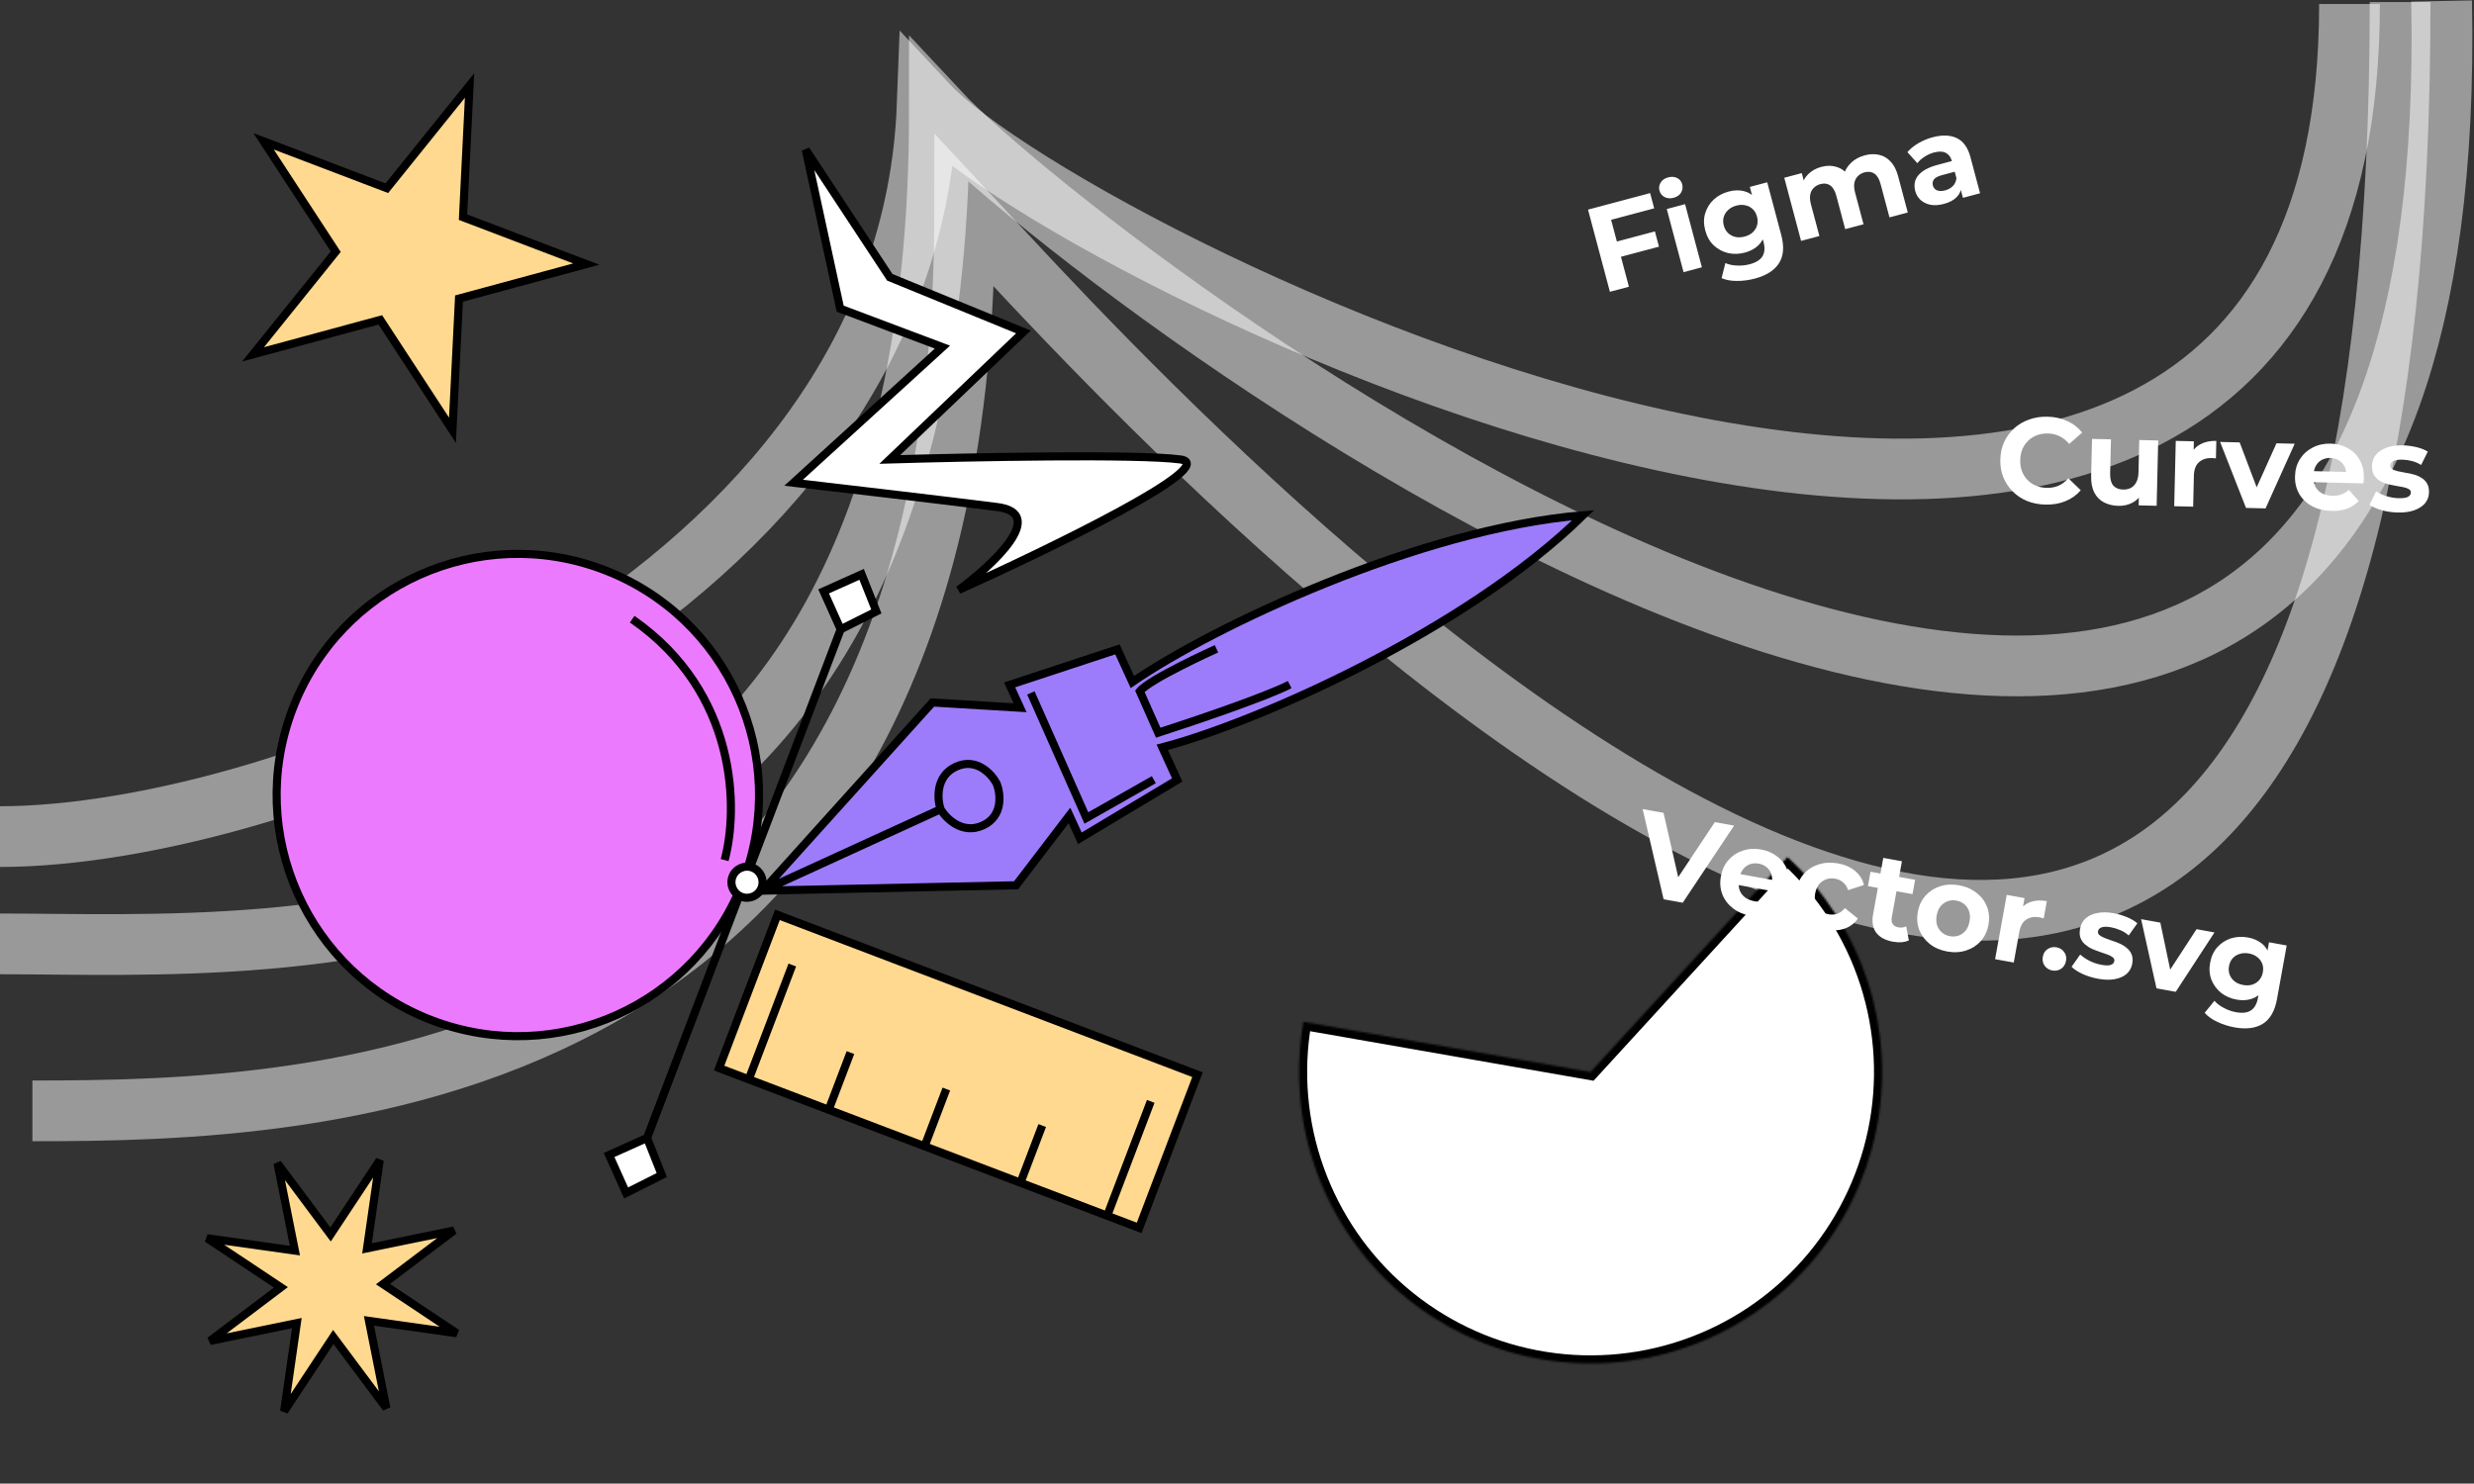 <svg width="1222" height="733" viewBox="0 0 1222 733" fill="none" xmlns="http://www.w3.org/2000/svg">
<rect x="0" y="0" width="1222" height="733" fill="#333333" stroke="none"/>
<path d="M0 413.341C140 413.341 448.8 296.532 458 51.668C531.833 130.797 1160.5 440.5 1160.5 2" stroke="white" stroke-opacity="0.5" stroke-width="30"/>
<path d="M0 466.341C140 466.341 464 493.5 464 55.5C537.833 134.629 1219 661 1206 0.5" stroke="white" stroke-opacity="0.5" stroke-width="30"/>
<path d="M16 548.841C156 548.841 476.5 542 476.5 104C550.333 183.129 1185.5 900.5 1185.5 1" stroke="white" stroke-opacity="0.5" stroke-width="30"/>
<path d="M460.55 347.073L503.866 349.676L498.699 338.388L551.941 320.844L559.322 336.97C598.621 309.88 700.832 261.274 782.002 254.547C723.861 311.586 620.272 357.182 574.085 369.221L581.466 385.347L533.391 414.179L528.224 402.891L501.885 437.377L376.735 440.051L460.55 347.073Z" fill="#9D7CFB"/>
<path d="M376.735 440.051L460.55 347.073L503.866 349.676L498.699 338.388L551.941 320.844L559.322 336.97C598.621 309.88 700.831 261.274 782.002 254.547C723.861 311.586 620.272 357.182 574.085 369.221L581.466 385.347L533.391 414.179L528.224 402.891L501.885 437.377L376.735 440.051ZM376.735 440.051L464.595 399.834M464.595 399.834C462.908 394.755 462.068 383.437 472.2 378.799C482.331 374.162 489.821 382.436 492.299 387.153C494.25 392.111 495.618 403.188 485.486 407.825C475.354 412.463 467.337 404.43 464.595 399.834Z" stroke="black" stroke-width="4"/>
<circle cx="255.785" cy="392.8" r="119.116" transform="rotate(110.836 255.785 392.8)" fill="#EC7AFF" stroke="black" stroke-width="4"/>
<path d="M415.237 310.936L367.417 436.582L319.597 562.228L326.879 580.551L309.258 589.395L300.844 570.642L319.597 562.228L367.417 436.582L415.237 310.936L406.823 292.183L425.576 283.77L432.858 302.092L415.237 310.936Z" fill="white"/>
<path d="M415.237 310.936C415.237 310.936 386.092 387.515 367.417 436.582C348.742 485.65 319.597 562.228 319.597 562.228M415.237 310.936L432.858 302.092L425.576 283.77L406.823 292.183L415.237 310.936ZM319.597 562.228L326.879 580.551L309.258 589.395L300.844 570.642L319.597 562.228Z" stroke="black" stroke-width="4"/>
<circle cx="368.98" cy="435.881" r="7.689" transform="rotate(110.836 368.98 435.881)" fill="white" stroke="black" stroke-width="4"/>
<path d="M231.927 42.242L228.776 105.851L228.704 107.303L230.062 107.819L289.584 130.473L228.114 147.132L226.712 147.512L226.64 148.963L223.489 212.572L188.65 159.259L187.855 158.043L186.452 158.423L124.983 175.082L164.921 125.474L165.832 124.342L165.037 123.125L130.198 69.812L189.72 92.466L191.078 92.983L191.989 91.851L231.927 42.242Z" fill="#FFD98F" stroke="black" stroke-width="4"/>
<path d="M583 227C603.8 229.8 518.667 271.167 473.5 291.5C490.333 279.167 517.7 253.7 492.5 250.5C467.3 247.3 415 241.167 392 238.5L465.5 171.5L415 152.5L398 74L439.5 137L505.5 164L439.5 227C478.667 225.833 562.2 224.2 583 227Z" fill="white" stroke="black" stroke-width="4"/>
<path d="M181.694 613.954L181.289 616.77L184.076 616.198L224.234 607.949L191.407 632.744L189.157 634.443L191.504 636.005L225.616 658.709L185.04 652.988L182.249 652.594L182.799 655.359L190.835 695.706L166.323 662.844L164.621 660.563L163.051 662.937L140.344 697.265L146.207 656.526L146.613 653.709L143.825 654.282L103.667 662.53L136.495 637.736L138.744 636.037L136.397 634.475L102.286 611.771L142.861 617.492L145.652 617.885L145.102 615.121L137.066 574.774L161.579 607.635L163.28 609.916L164.85 607.543L187.557 573.215L181.694 613.954Z" fill="#FFD98F" stroke="black" stroke-width="4"/>
<path d="M591.481 530.96L562.67 606.663L546.883 600.654L504.034 584.346L456.674 566.322L409.314 548.297L369.847 533.276L355.188 527.697L384 451.995L591.481 530.96Z" fill="#FFD98F"/>
<path d="M369.847 533.276L355.188 527.697L384 451.995L591.481 530.96L562.67 606.663L546.883 600.654M369.847 533.276L391.349 476.782M369.847 533.276L409.314 548.297M409.314 548.297L420.064 520.05M409.314 548.297L456.674 566.322M456.674 566.322L467.424 538.074M456.674 566.322L504.034 584.346M504.034 584.346L514.784 556.099M504.034 584.346L546.883 600.654M546.883 600.654L568.384 544.16" stroke="black" stroke-width="4"/>
<path d="M357.915 424.947C364.628 400.482 364.896 342.426 312.266 305.926" stroke="black" stroke-width="4"/>
<path d="M509.186 342.353L536.593 404.143L569.91 385.218" stroke="black" stroke-width="4"/>
<path d="M600.87 320.538C599.299 321.251 567.887 335.511 563.003 341.516L572.092 362.015C588.875 356.606 625.356 344.276 637.013 338.227" stroke="black" stroke-width="4"/>
<mask id="path-18-inside-1_532_185" fill="white">
<path d="M643.8 504.849C639.494 529.479 641.675 554.807 650.13 578.338C658.584 601.869 673.02 622.794 692.017 639.052C711.014 655.31 733.917 666.342 758.472 671.061C783.027 675.779 808.387 674.023 832.057 665.965C855.727 657.907 876.891 643.824 893.466 625.102C910.04 606.381 921.455 583.666 926.585 559.194C931.715 534.722 930.385 509.336 922.725 485.534C915.065 461.732 901.339 440.335 882.898 423.448L785.649 529.648L643.8 504.849Z"/>
</mask>
<path d="M643.8 504.849C639.494 529.479 641.675 554.807 650.13 578.338C658.584 601.869 673.02 622.794 692.017 639.052C711.014 655.31 733.917 666.342 758.472 671.061C783.027 675.779 808.387 674.023 832.057 665.965C855.727 657.907 876.891 643.824 893.466 625.102C910.04 606.381 921.455 583.666 926.585 559.194C931.715 534.722 930.385 509.336 922.725 485.534C915.065 461.732 901.339 440.335 882.898 423.448L785.649 529.648L643.8 504.849Z" fill="white" stroke="black" stroke-width="8" mask="url(#path-18-inside-1_532_185)"/>
<path d="M797.943 119.516L817.425 114.331L819.431 121.869L799.949 127.054L797.943 119.516ZM804.58 141.654L795.187 144.154L784.385 103.567L815.057 95.403L817.063 102.941L795.784 108.605L804.58 141.654ZM831.581 134.468L823.278 103.274L832.323 100.866L840.626 132.06L831.581 134.468ZM826.643 97.721C824.981 98.164 823.499 98.041 822.198 97.352C820.898 96.663 820.057 95.604 819.676 94.174C819.295 92.744 819.498 91.406 820.285 90.162C821.071 88.918 822.296 88.075 823.958 87.632C825.62 87.19 827.096 87.294 828.387 87.944C829.667 88.555 830.498 89.576 830.878 91.006C831.279 92.513 831.092 93.909 830.316 95.192C829.568 96.425 828.344 97.269 826.643 97.721ZM866.807 137.634C863.869 138.416 860.93 138.804 857.99 138.801C855.099 138.825 852.555 138.364 850.358 137.417L852.224 129.966C853.827 130.699 855.715 131.107 857.89 131.19C860.113 131.302 862.211 131.096 864.182 130.571C867.39 129.717 869.519 128.385 870.569 126.574C871.657 124.753 871.826 122.431 871.075 119.61L869.825 114.913L868.321 106.931L866.106 99.077L864.316 92.351L872.897 90.067L879.811 116.042C881.354 121.841 880.984 126.513 878.699 130.06C876.414 133.607 872.45 136.132 866.807 137.634ZM861.897 124.784C858.998 125.556 856.205 125.637 853.517 125.028C850.859 124.369 848.516 123.11 846.489 121.248C844.49 119.338 843.09 116.875 842.287 113.86C841.475 110.807 841.466 107.974 842.26 105.361C843.084 102.7 844.49 100.442 846.48 98.588C848.509 96.724 850.973 95.406 853.872 94.634C856.5 93.934 858.964 93.858 861.262 94.406C863.55 94.914 865.552 96.14 867.27 98.084C868.977 99.989 870.294 102.681 871.22 106.16C872.136 109.6 872.331 112.59 871.807 115.13C871.273 117.632 870.144 119.692 868.422 121.309C866.7 122.926 864.525 124.085 861.897 124.784ZM861.719 116.884C863.304 116.462 864.632 115.778 865.705 114.83C866.767 113.844 867.491 112.678 867.878 111.333C868.265 109.988 868.258 108.562 867.857 107.055C867.446 105.509 866.743 104.268 865.749 103.332C864.744 102.357 863.541 101.725 862.14 101.436C860.728 101.108 859.229 101.155 857.645 101.577C856.06 101.999 854.736 102.703 853.674 103.689C852.602 104.637 851.853 105.788 851.427 107.144C851.03 108.45 851.037 109.876 851.448 111.422C851.85 112.93 852.552 114.171 853.557 115.145C854.6 116.109 855.827 116.755 857.239 117.083C858.641 117.372 860.134 117.306 861.719 116.884ZM921.142 76.729C923.615 76.071 925.933 75.992 928.095 76.493C930.285 76.945 932.193 78.051 933.821 79.812C935.477 81.523 936.727 83.964 937.57 87.134L942.324 104.992L933.279 107.399L928.896 90.933C928.227 88.42 927.211 86.704 925.849 85.783C924.486 84.863 922.858 84.654 920.964 85.159C919.649 85.508 918.553 86.131 917.674 87.028C916.784 87.885 916.209 88.99 915.948 90.343C915.688 91.695 915.804 93.299 916.298 95.155L920.465 110.81L911.42 113.217L907.037 96.751C906.368 94.238 905.352 92.522 903.99 91.601C902.666 90.67 901.057 90.457 899.163 90.961C897.848 91.311 896.752 91.934 895.873 92.83C894.983 93.688 894.408 94.793 894.147 96.146C893.887 97.498 894.003 99.102 894.497 100.958L898.664 116.613L889.619 119.02L881.316 87.826L889.955 85.527L892.224 94.05L889.937 91.989C890.453 89.575 891.553 87.564 893.236 85.957C894.948 84.301 897.079 83.134 899.63 82.455C902.491 81.693 905.18 81.764 907.696 82.667C910.242 83.521 912.258 85.344 913.746 88.135L910.326 88.114C910.721 85.401 911.869 83.026 913.769 80.989C915.708 78.941 918.165 77.521 921.142 76.729ZM969.565 97.741L967.944 91.653L967.01 90.474L964.108 79.573C963.594 77.641 962.594 76.293 961.107 75.529C959.66 74.756 957.718 74.693 955.283 75.341C953.621 75.783 952.05 76.491 950.57 77.465C949.119 78.389 947.952 79.445 947.067 80.632L942.138 75.176C943.52 73.525 945.322 72.052 947.544 70.757C949.765 69.462 952.113 68.486 954.587 67.827C959.341 66.562 963.331 66.7 966.556 68.243C969.782 69.785 972.027 72.933 973.292 77.688L978.03 95.488L969.565 97.741ZM960.179 100.736C957.744 101.384 955.549 101.534 953.593 101.185C951.628 100.798 949.99 100.012 948.682 98.829C947.374 97.646 946.483 96.165 946.01 94.387C945.516 92.532 945.528 90.79 946.047 89.162C946.604 87.523 947.766 86.055 949.531 84.757C951.287 83.421 953.749 82.331 956.919 81.487L965.21 79.28L966.614 84.556L959.309 86.501C957.183 87.067 955.806 87.806 955.18 88.718C954.592 89.619 954.437 90.592 954.715 91.635C955.023 92.795 955.715 93.604 956.789 94.064C957.892 94.474 959.235 94.468 960.82 94.046C962.328 93.645 963.588 92.937 964.601 91.922C965.604 90.869 966.191 89.574 966.362 88.039L968.864 91.843C968.742 94.028 967.95 95.874 966.489 97.38C965.027 98.887 962.924 100.006 960.179 100.736Z" fill="white"/>
<path d="M821.721 444.298L811.362 399.744L821.694 401.612L830.664 441.037L824.583 439.937L847.024 406.191L856.53 407.909L831.168 446.006L821.721 444.298ZM865.175 452.641C861.554 451.986 858.493 450.701 855.994 448.786C853.534 446.878 851.777 444.569 850.722 441.858C849.675 439.108 849.436 436.158 850.005 433.009C850.581 429.821 851.818 427.138 853.716 424.961C855.66 422.751 858.036 421.189 860.843 420.274C863.658 419.319 866.679 419.134 869.907 419.717C873.016 420.279 875.69 421.454 877.928 423.24C880.212 424.995 881.859 427.243 882.867 429.986C883.882 432.69 884.08 435.754 883.461 439.179C883.397 439.533 883.303 439.943 883.178 440.408C883.06 440.834 882.946 441.24 882.836 441.627L857.034 436.962L858.005 431.59L878.965 435.378L875.135 436.332C875.434 434.679 875.359 433.182 874.91 431.841C874.462 430.499 873.707 429.388 872.647 428.505C871.595 427.583 870.281 426.98 868.706 426.695C867.132 426.41 865.671 426.512 864.322 427C863.02 427.456 861.921 428.253 861.024 429.392C860.135 430.491 859.537 431.887 859.231 433.579L858.975 434.996C858.662 436.728 858.758 438.331 859.264 439.804C859.816 441.246 860.717 442.445 861.967 443.403C863.263 444.328 864.856 444.961 866.745 445.303C868.438 445.609 869.96 445.62 871.312 445.336C872.704 445.059 874.023 444.505 875.271 443.674L879.211 449.873C877.456 451.263 875.394 452.212 873.026 452.719C870.665 453.186 868.048 453.16 865.175 452.641ZM902.009 459.299C898.585 458.68 895.659 457.44 893.231 455.578C890.811 453.677 889.057 451.348 887.97 448.591C886.923 445.841 886.684 442.891 887.253 439.742C887.829 436.554 889.086 433.875 891.023 431.705C893.006 429.502 895.461 427.954 898.386 427.06C901.319 426.127 904.498 425.97 907.922 426.589C911.268 427.194 914.053 428.429 916.276 430.294C918.507 432.12 919.978 434.439 920.689 437.25L912.852 439.797C912.295 438.152 911.451 436.861 910.32 435.925C909.228 434.996 907.954 434.399 906.497 434.136C904.923 433.851 903.442 433.95 902.054 434.43C900.666 434.911 899.481 435.734 898.498 436.897C897.555 438.068 896.916 439.579 896.582 441.429C896.247 443.279 896.317 444.917 896.791 446.344C897.304 447.778 898.126 448.964 899.258 449.9C900.389 450.836 901.742 451.446 903.317 451.731C904.773 451.994 906.172 451.902 907.513 451.453C908.901 450.972 910.146 450.039 911.251 448.653L917.69 453.841C916.047 456.187 913.857 457.843 911.121 458.812C908.393 459.742 905.355 459.904 902.009 459.299ZM934.993 465.261C931.253 464.586 928.511 463.114 926.767 460.848C925.029 458.542 924.502 455.5 925.185 451.721L930.223 423.853L939.433 425.518L934.417 453.268C934.175 454.606 934.341 455.713 934.914 456.589C935.495 457.426 936.395 457.954 937.615 458.175C939.072 458.438 940.383 458.269 941.548 457.666L942.854 464.609C941.789 465.108 940.555 465.413 939.152 465.526C937.796 465.606 936.41 465.518 934.993 465.261ZM922.643 437.786L923.924 430.701L945.947 434.682L944.666 441.768L922.643 437.786ZM961.797 470.107C958.411 469.495 955.528 468.242 953.147 466.348C950.805 464.462 949.088 462.159 947.994 459.441C946.946 456.691 946.707 453.742 947.276 450.593C947.853 447.404 949.109 444.725 951.046 442.555C953.03 440.353 955.445 438.797 958.292 437.889C961.185 436.949 964.324 436.785 967.709 437.397C971.055 438.002 973.919 439.251 976.3 441.145C978.688 442.999 980.409 445.282 981.464 447.993C982.519 450.703 982.754 453.673 982.171 456.9C981.601 460.049 980.345 462.729 978.401 464.938C976.464 467.108 974.049 468.663 971.155 469.603C968.262 470.544 965.142 470.712 961.797 470.107ZM963.163 462.549C964.698 462.827 966.14 462.721 967.488 462.234C968.836 461.746 969.982 460.916 970.925 459.745C971.876 458.535 972.515 457.025 972.842 455.214C973.176 453.364 973.107 451.725 972.633 450.298C972.159 448.871 971.376 447.693 970.284 446.764C969.192 445.835 967.878 445.232 966.343 444.954C964.808 444.677 963.366 444.782 962.018 445.27C960.67 445.758 959.504 446.584 958.522 447.748C957.578 448.918 956.939 450.429 956.605 452.279C956.278 454.09 956.347 455.728 956.814 457.194C957.327 458.629 958.13 459.81 959.222 460.739C960.314 461.668 961.628 462.272 963.163 462.549ZM985.456 473.896L991.198 442.131L999.996 443.721L998.373 452.696L997.603 449.873C998.953 447.801 1000.77 446.382 1003.07 445.618C1005.37 444.814 1008.01 444.682 1011 445.223L1009.47 453.725C1009.08 453.615 1008.73 453.531 1008.42 453.474C1008.11 453.378 1007.78 453.298 1007.42 453.234C1004.9 452.778 1002.72 453.137 1000.89 454.308C999.095 455.448 997.926 457.533 997.378 460.564L994.667 475.561L985.456 473.896ZM1013.71 479.49C1012.13 479.206 1010.87 478.429 1009.92 477.16C1009.02 475.858 1008.72 474.361 1009.02 472.669C1009.33 470.976 1010.13 469.718 1011.41 468.894C1012.75 468.037 1014.2 467.751 1015.78 468.036C1017.39 468.328 1018.65 469.104 1019.56 470.366C1020.48 471.589 1020.78 473.047 1020.48 474.739C1020.17 476.432 1019.37 477.73 1018.07 478.632C1016.77 479.496 1015.32 479.782 1013.71 479.49ZM1036.36 483.586C1033.65 483.095 1031.08 482.307 1028.68 481.221C1026.32 480.104 1024.5 478.922 1023.22 477.674L1027.49 471.617C1028.78 472.785 1030.36 473.843 1032.22 474.789C1034.13 475.703 1036.05 476.334 1037.98 476.683C1040.1 477.067 1041.64 477.081 1042.6 476.726C1043.6 476.378 1044.18 475.751 1044.34 474.846C1044.48 474.098 1044.22 473.483 1043.58 473.001C1042.98 472.486 1042.13 472.027 1041.02 471.624C1039.92 471.221 1038.69 470.797 1037.35 470.351C1036.05 469.912 1034.74 469.411 1033.42 468.847C1032.1 468.243 1030.94 467.504 1029.92 466.629C1028.89 465.753 1028.13 464.68 1027.63 463.411C1027.17 462.148 1027.1 460.612 1027.43 458.801C1027.79 456.794 1028.68 455.126 1030.1 453.797C1031.56 452.475 1033.47 451.581 1035.83 451.113C1038.2 450.606 1040.92 450.63 1043.99 451.185C1046.15 451.577 1048.31 452.211 1050.47 453.089C1052.63 453.967 1054.37 454.994 1055.71 456.17L1051.45 462.168C1050.08 460.986 1048.64 460.094 1047.12 459.495C1045.65 458.863 1044.18 458.416 1042.73 458.152C1040.68 457.782 1039.13 457.788 1038.09 458.168C1037.05 458.548 1036.45 459.171 1036.29 460.037C1036.15 460.824 1036.37 461.475 1036.97 461.99C1037.61 462.512 1038.48 462.994 1039.58 463.436C1040.68 463.879 1041.88 464.319 1043.18 464.758C1044.53 465.165 1045.86 465.67 1047.17 466.273C1048.49 466.876 1049.63 467.612 1050.62 468.48C1051.64 469.317 1052.41 470.369 1052.91 471.639C1053.42 472.869 1053.51 474.39 1053.18 476.2C1052.83 478.168 1051.92 479.813 1050.46 481.135C1049.01 482.417 1047.09 483.289 1044.69 483.749C1042.32 484.216 1039.55 484.162 1036.36 483.586ZM1065.17 488.306L1057.57 454.128L1067.07 455.847L1073.23 485.19L1068.51 484.336L1084.96 459.081L1093.82 460.682L1074.68 490.024L1065.17 488.306ZM1103.75 507.597C1100.76 507.056 1097.94 506.159 1095.28 504.906C1092.65 503.699 1090.54 502.201 1088.96 500.41L1093.81 494.459C1094.95 495.803 1096.49 496.975 1098.42 497.975C1100.39 499.021 1102.37 499.725 1104.38 500.088C1107.65 500.679 1110.14 500.378 1111.86 499.185C1113.62 497.999 1114.76 495.969 1115.28 493.095L1116.14 488.313L1118.17 480.449L1119.51 472.398L1120.75 465.549L1129.48 467.128L1124.7 493.58C1123.63 499.484 1121.31 503.556 1117.74 505.796C1114.16 508.035 1109.5 508.636 1103.75 507.597ZM1104.77 493.879C1101.82 493.345 1099.26 492.232 1097.08 490.538C1094.96 488.812 1093.37 486.676 1092.33 484.13C1091.33 481.551 1091.11 478.727 1091.66 475.657C1092.23 472.547 1093.42 469.979 1095.25 467.952C1097.13 465.893 1099.36 464.447 1101.95 463.614C1104.58 462.789 1107.37 462.643 1110.32 463.176C1113 463.66 1115.26 464.638 1117.11 466.11C1118.96 467.543 1120.25 469.504 1120.98 471.994C1121.72 474.444 1121.77 477.44 1121.13 480.982C1120.49 484.486 1119.4 487.276 1117.84 489.352C1116.3 491.39 1114.4 492.774 1112.16 493.506C1109.91 494.239 1107.45 494.363 1104.77 493.879ZM1107.97 486.652C1109.58 486.944 1111.08 486.889 1112.45 486.487C1113.83 486.045 1114.98 485.298 1115.9 484.245C1116.82 483.192 1117.42 481.899 1117.7 480.363C1117.99 478.789 1117.88 477.367 1117.38 476.097C1116.88 474.788 1116.06 473.705 1114.91 472.848C1113.78 471.951 1112.4 471.357 1110.79 471.065C1109.17 470.773 1107.67 470.848 1106.29 471.289C1104.92 471.692 1103.75 472.415 1102.79 473.461C1101.88 474.474 1101.28 475.768 1100.99 477.343C1100.71 478.878 1100.82 480.3 1101.32 481.609C1101.85 482.925 1102.69 484.032 1103.83 484.928C1104.97 485.786 1106.35 486.36 1107.97 486.652Z" fill="white"/>
<path d="M1010.25 249.303C1007.01 249.226 1004 248.634 1001.23 247.528C998.492 246.382 996.128 244.805 994.136 242.797C992.143 240.789 990.598 238.451 989.502 235.785C988.445 233.119 987.954 230.206 988.03 227.047C988.105 223.888 988.734 221.002 989.917 218.39C991.139 215.778 992.794 213.517 994.88 211.606C997.006 209.696 999.461 208.254 1002.25 207.28C1005.03 206.267 1008.06 205.799 1011.34 205.877C1014.98 205.964 1018.24 206.682 1021.13 208.031C1024.06 209.341 1026.5 211.24 1028.44 213.727L1022.06 219.336C1020.66 217.663 1019.09 216.405 1017.35 215.563C1015.61 214.681 1013.7 214.216 1011.62 214.166C1009.66 214.119 1007.86 214.396 1006.2 214.997C1004.55 215.598 1003.11 216.484 1001.88 217.655C1000.65 218.826 999.676 220.223 998.957 221.846C998.278 223.47 997.915 225.282 997.867 227.282C997.819 229.281 998.096 231.108 998.696 232.763C999.337 234.419 1000.24 235.861 1001.41 237.089C1002.59 238.317 1003.98 239.271 1005.61 239.95C1007.23 240.629 1009.02 240.992 1010.98 241.038C1013.06 241.088 1014.99 240.734 1016.77 239.976C1018.55 239.178 1020.18 237.957 1021.66 236.312L1027.76 242.219C1025.7 244.61 1023.18 246.411 1020.19 247.62C1017.24 248.83 1013.92 249.391 1010.25 249.303ZM1046.34 249.924C1043.66 249.86 1041.28 249.283 1039.18 248.193C1037.13 247.104 1035.55 245.485 1034.44 243.338C1033.33 241.151 1032.81 238.398 1032.89 235.079L1033.33 216.844L1042.69 217.068L1042.28 233.923C1042.22 236.602 1042.73 238.595 1043.82 239.901C1044.95 241.169 1046.56 241.827 1048.64 241.877C1050.08 241.911 1051.36 241.642 1052.5 241.068C1053.63 240.455 1054.53 239.517 1055.2 238.252C1055.88 236.948 1056.23 235.316 1056.28 233.357L1056.66 217.401L1066.02 217.624L1065.25 249.895L1056.37 249.683L1056.58 240.806L1058.14 243.424C1057.01 245.637 1055.37 247.299 1053.22 248.408C1051.11 249.478 1048.82 249.983 1046.34 249.924ZM1073.92 250.102L1074.69 217.831L1083.63 218.044L1083.41 227.162L1082.21 224.492C1083.23 222.236 1084.81 220.553 1086.95 219.444C1089.1 218.295 1091.69 217.757 1094.73 217.829L1094.53 226.467C1094.13 226.417 1093.77 226.389 1093.45 226.381C1093.13 226.333 1092.79 226.305 1092.43 226.297C1089.87 226.236 1087.77 226.926 1086.14 228.367C1084.55 229.77 1083.71 232.01 1083.64 235.089L1083.28 250.325L1073.92 250.102ZM1109.39 250.948L1096.6 218.354L1106.26 218.584L1116.87 246.625L1112.07 246.511L1124.43 219.018L1133.43 219.232L1119.04 251.178L1109.39 250.948ZM1151.6 252.435C1147.92 252.348 1144.7 251.55 1141.94 250.044C1139.21 248.539 1137.12 246.528 1135.66 244.013C1134.2 241.457 1133.51 238.58 1133.59 235.381C1133.66 232.142 1134.47 229.3 1136.01 226.856C1137.59 224.373 1139.69 222.463 1142.33 221.125C1144.96 219.748 1147.92 219.098 1151.2 219.176C1154.36 219.252 1157.18 219.999 1159.67 221.419C1162.19 222.799 1164.17 224.767 1165.59 227.322C1167.01 229.836 1167.68 232.833 1167.59 236.312C1167.58 236.672 1167.55 237.091 1167.5 237.57C1167.45 238.009 1167.4 238.428 1167.35 238.827L1141.14 238.202L1141.27 232.743L1162.56 233.251L1158.93 234.785C1158.97 233.105 1158.66 231.638 1158.01 230.382C1157.36 229.126 1156.44 228.144 1155.26 227.435C1154.08 226.687 1152.69 226.294 1151.09 226.256C1149.49 226.217 1148.06 226.543 1146.8 227.234C1145.59 227.885 1144.62 228.842 1143.91 230.106C1143.2 231.329 1142.83 232.8 1142.79 234.52L1142.75 235.96C1142.71 237.719 1143.05 239.288 1143.78 240.665C1144.55 242.004 1145.63 243.05 1147.01 243.803C1148.43 244.517 1150.1 244.897 1152.02 244.943C1153.74 244.984 1155.25 244.76 1156.54 244.271C1157.87 243.782 1159.09 243.031 1160.19 242.017L1165.04 247.534C1163.52 249.179 1161.63 250.434 1159.37 251.3C1157.11 252.127 1154.52 252.505 1151.6 252.435ZM1184.29 253.215C1181.53 253.149 1178.87 252.766 1176.33 252.065C1173.83 251.325 1171.85 250.438 1170.39 249.403L1173.67 242.759C1175.13 243.714 1176.85 244.515 1178.84 245.163C1180.86 245.771 1182.86 246.099 1184.81 246.146C1186.97 246.197 1188.5 245.973 1189.39 245.475C1190.32 244.977 1190.8 244.268 1190.82 243.348C1190.84 242.588 1190.49 242.02 1189.78 241.643C1189.11 241.227 1188.2 240.905 1187.05 240.677C1185.89 240.45 1184.62 240.219 1183.22 239.986C1181.87 239.753 1180.49 239.461 1179.1 239.107C1177.71 238.714 1176.44 238.164 1175.3 237.456C1174.16 236.749 1173.24 235.807 1172.55 234.63C1171.89 233.454 1171.59 231.946 1171.63 230.107C1171.68 228.067 1172.3 226.282 1173.5 224.75C1174.74 223.219 1176.49 222.04 1178.75 221.214C1181.01 220.347 1183.7 219.952 1186.82 220.026C1189.02 220.078 1191.25 220.372 1193.52 220.906C1195.79 221.44 1197.67 222.185 1199.17 223.141L1195.89 229.725C1194.35 228.768 1192.79 228.111 1191.2 227.753C1189.64 227.355 1188.13 227.139 1186.65 227.104C1184.57 227.054 1183.04 227.298 1182.07 227.835C1181.1 228.372 1180.6 229.08 1180.58 229.96C1180.56 230.76 1180.89 231.368 1181.56 231.784C1182.27 232.201 1183.2 232.543 1184.35 232.811C1185.51 233.078 1186.76 233.328 1188.12 233.561C1189.51 233.754 1190.9 234.047 1192.3 234.441C1193.69 234.834 1194.93 235.384 1196.04 236.09C1197.18 236.758 1198.1 237.68 1198.79 238.857C1199.49 239.994 1199.81 241.482 1199.77 243.321C1199.72 245.321 1199.08 247.086 1197.84 248.617C1196.6 250.108 1194.84 251.266 1192.53 252.091C1190.27 252.918 1187.52 253.292 1184.29 253.215Z" fill="white"/>
</svg>

